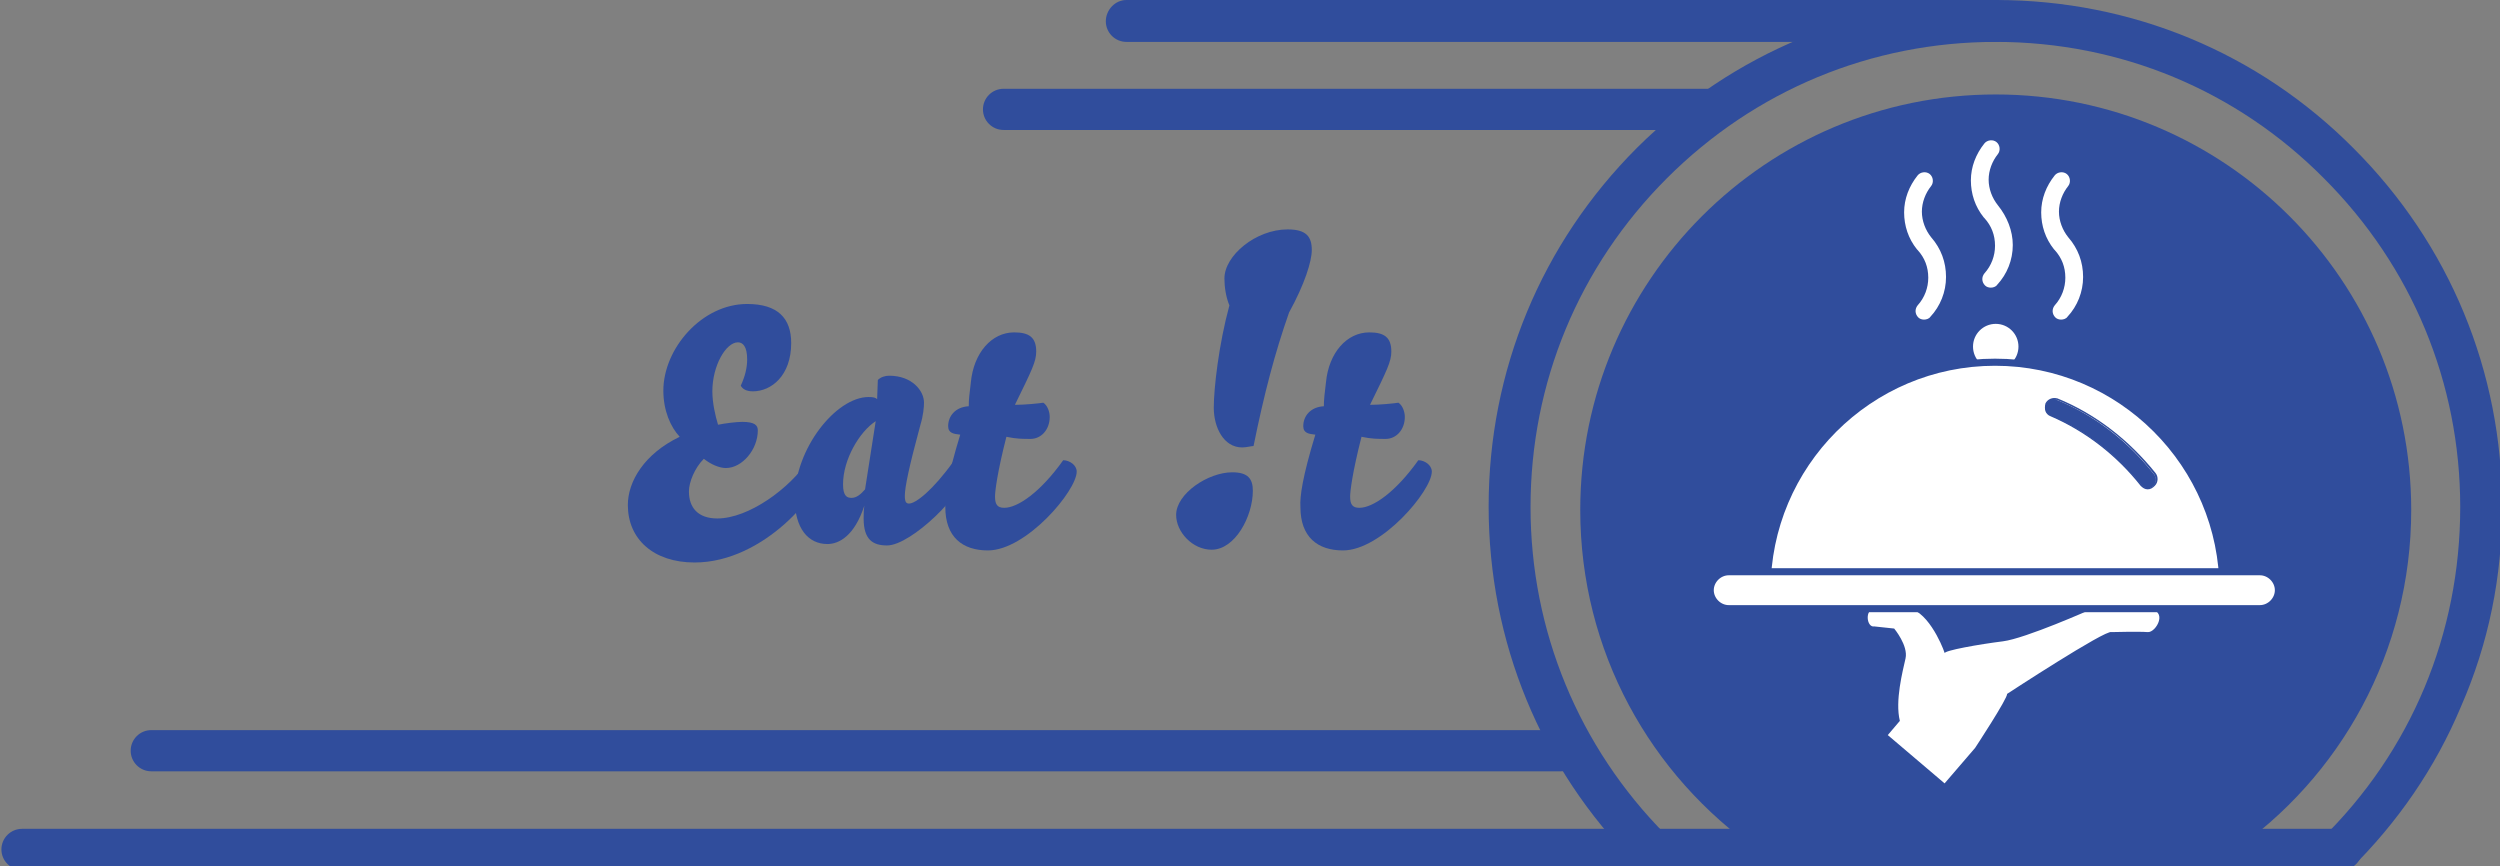 <?xml version="1.0" encoding="utf-8"?>
<!-- Generator: Adobe Illustrator 23.1.1, SVG Export Plug-In . SVG Version: 6.00 Build 0)  -->
<svg version="1.1" id="Calque_1" xmlns="http://www.w3.org/2000/svg" xmlns:xlink="http://www.w3.org/1999/xlink" x="0px" y="0px"
	 viewBox="0 0 352 122" style="enable-background:new 0 0 352 122;" xml:space="preserve">
<rect x="0" y="0" width="352" height="122" fill="#808080" stroke="none"/>
<style type="text/css">
	.st0{fill:#304D9C;}
	.st1{fill:#304D9C;stroke:#1D1D1B;stroke-width:10;stroke-linecap:round;stroke-miterlimit:10;}
	.st2{fill:#FFFFFF;}
	.st3{fill:#FFFFFF;stroke:#304D9C;stroke-miterlimit:10;}
</style>
<path class="st0" d="M330.9,122.4l-4.1-4.2c12.7-12.4,19.6-29,19.6-46.8c0-17.5-6.8-33.9-19.2-46.3C314.9,12.7,298.5,5.9,281,5.9
	c-17.5,0-33.9,6.8-46.3,19.2c-12.4,12.4-19.2,28.8-19.2,46.3c0,17.4,6.8,33.8,19,46.1l-4.2,4.1c-13.4-13.5-20.7-31.3-20.7-50.3
	c0-19.1,7.4-37,20.9-50.5C244,7.4,261.9,0,281,0c19.1,0,37,7.4,50.4,20.9c13.5,13.5,20.9,31.4,20.9,50.5c0,9.8-1.9,19.2-5.8,28.1
	C342.9,108.1,337.6,115.8,330.9,122.4z"/>
<path class="st0" d="M314.2,120c15.3-10.5,25.3-28.2,25.3-48.2c0-32.3-26.2-58.5-58.5-58.5s-58.5,26.2-58.5,58.5
	c0,19.9,9.9,37.4,25.1,48"/>
<path class="st0" d="M281,5.9H158.6c-1.6,0-2.9-1.3-2.9-2.9S157,0,158.6,0H281c1.6,0,2.9,1.3,2.9,2.9S282.6,5.9,281,5.9z"/>
<path class="st0" d="M241.1,18.3h-99.8c-1.6,0-2.9-1.3-2.9-2.9s1.3-2.9,2.9-2.9h99.8c1.6,0,2.9,1.3,2.9,2.9S242.7,18.3,241.1,18.3z"
	/>
<path class="st0" d="M219.8,108.6H21.3c-1.6,0-2.9-1.3-2.9-2.9s1.3-2.9,2.9-2.9h198.5c1.6,0,2.9,1.3,2.9,2.9
	S221.4,108.6,219.8,108.6z"/>
<path class="st1" d="M320.3,80.5"/>
<path class="st1" d="M320.3,84.9"/>
<path class="st2" d="M264,85.7c-1.5,0-1.2,2.7-0.1,2.5l2.8,0.3c0,0,2,2.4,1.6,4.2s-1.5,6-0.8,8.8l-1.7,2l8,6.8l4.3-5
	c0,0,4.6-7,4.5-7.6c0,0,0,0,0,0c0,0,13.9-9.1,14.7-8.7c0,0,3.9-0.1,5.1,0s3-3.2,0-3.2s-8,0-8,0s-9.2,4.1-12.4,4.5
	c-3.2,0.4-8.4,1.3-8.2,1.7c0.2,0.3-1.7-5.1-4.5-6.2H264z"/>
<circle class="st2" cx="281" cy="48.8" r="3.2"/>
<path class="st3" d="M248.8,83.1c0-17.7,14.4-32.1,32.1-32.1c17.7,0,32.1,14.4,32.1,32.1"/>
<path class="st3" d="M318.2,85.7h-74.8c-1.4,0-2.6-1.2-2.6-2.6s1.2-2.6,2.6-2.6h74.8c1.4,0,2.6,1.2,2.6,2.6S319.6,85.7,318.2,85.7z"
	/>
<g>
	<g>
		<path class="st0" d="M301.5,68.3c-3.4-4.2-7.8-7.7-12.8-9.8c-0.6-0.3-0.9-1-0.6-1.6l0,0c0.3-0.6,0.9-0.9,1.5-0.6
			c5.4,2.2,10.1,5.9,13.7,10.5c0.4,0.5,0.3,1.2-0.1,1.6l0,0C302.8,68.9,302,68.9,301.5,68.3z"/>
		<path class="st0" d="M302.4,68.9C302.4,68.9,302.4,68.9,302.4,68.9c-0.4,0-0.7-0.2-1-0.5l0,0c-3.4-4.3-7.8-7.7-12.7-9.8
			c-0.3-0.1-0.6-0.4-0.7-0.7c-0.1-0.3-0.1-0.7,0-1.1c0.3-0.6,1-0.9,1.7-0.7c5.4,2.2,10.1,5.9,13.8,10.5c0.4,0.5,0.4,1.3-0.1,1.8l0,0
			C303.1,68.7,302.8,68.9,302.4,68.9z M289.2,56.3c-0.4,0-0.8,0.2-1,0.6c-0.1,0.3-0.1,0.6,0,0.9c0.1,0.3,0.3,0.5,0.6,0.6
			c4.9,2.2,9.4,5.6,12.8,9.9l0,0c0.2,0.2,0.5,0.4,0.8,0.4c0.3,0,0.6-0.1,0.8-0.4l0,0c0.4-0.4,0.4-1,0.1-1.5
			c-3.6-4.7-8.3-8.3-13.7-10.5C289.5,56.3,289.4,56.3,289.2,56.3z"/>
	</g>
</g>
<g>
	<path class="st0" d="M88.4,71.1c0-3.3,2.3-7.2,7.3-9.6c-1.3-1.4-2.3-3.7-2.3-6.5c0-5.9,5.4-12.2,11.8-12.2c4.3,0,6.2,2,6.2,5.5
		c0,4.6-2.8,6.8-5.4,6.8c-1,0-1.5-0.4-1.7-0.8c0.6-1.3,0.9-2.5,0.9-3.7c0-1.8-0.6-2.4-1.3-2.4c-1.7,0-3.6,3.3-3.6,6.9
		c0,1.6,0.4,3.4,0.8,4.7c1-0.2,2.6-0.4,3.4-0.4c1.8,0,2.2,0.5,2.2,1.2c0,2.7-2.2,5.3-4.5,5.3c-0.9,0-2.1-0.5-3.1-1.3
		c-1.3,1.3-2.1,3.3-2.1,4.6c0,2.3,1.3,3.8,4,3.8c4.4,0,10.2-4.2,12.9-8.3c1,0,1.8,0.4,1.8,1.5c0,3-8.1,13-17.9,13
		C92,79.2,88.4,75.9,88.4,71.1z"/>
	<path class="st0" d="M116.5,76.6c-2.7,0-4.6-2.2-4.6-6.4c0-7,5.8-14.3,10.4-14.3c0.7,0,1,0.1,1.2,0.3l0.1-2.7
		c0.4-0.4,1-0.6,1.6-0.6c3.2,0,4.9,2.1,4.9,3.8c0,0.6-0.1,1.8-0.5,3.1c-1.6,5.9-2.2,8.8-2.2,10c0,0.9,0.2,1.1,0.6,1.1
		c0.9,0,3.3-1.8,6.3-6c1,0,1.7,0.6,1.7,1.4c0,3-7.7,10.5-11.1,10.5c-2,0-3.3-0.8-3.3-3.8c0-0.5,0-1.1,0.1-1.8
		C120.3,75.5,118.1,76.6,116.5,76.6z M123.3,59.3c-2.3,1.5-4.6,5.4-4.6,8.9c0,1.7,0.6,1.9,1.2,1.9c0.7,0,1.3-0.5,1.9-1.2L123.3,59.3
		z"/>
	<path class="st0" d="M135.2,61.2c-0.9-0.1-1.7-0.2-1.7-1.2c0-1.4,1-2.7,2.9-2.8c0-1,0.1-1.7,0.3-3.4c0.4-4.1,2.9-7,6.1-7
		c2.1,0,3.1,0.7,3.1,2.7c0,1.4-0.6,2.6-3,7.5c1.4,0,3.4-0.2,4-0.3c0.6,0.4,0.9,1.3,0.9,2c0,1.8-1.2,3.1-2.7,3.1c-1.1,0-2,0-3.4-0.3
		c-1.3,5.1-1.6,7.7-1.6,8.4c0,1.1,0.3,1.6,1.3,1.6c1.9,0,5.1-2.2,8.3-6.7c0.9,0,1.9,0.7,1.9,1.6c0,2.7-7.1,11.1-12.5,11.1
		c-3.6,0-6-1.9-6-6.1C133,69.9,133.4,67.1,135.2,61.2z"/>
	<path class="st0" d="M165.6,72.5c0-3,4.5-6,7.9-6c2.2,0,2.9,0.9,2.9,2.6c0,3.6-2.5,8.3-5.8,8.3C167.9,77.4,165.6,74.9,165.6,72.5z
		 M174.9,63c-2.6,0-4-2.8-4-5.6c0-2.7,0.7-8.9,2.2-14.4c-0.5-1.2-0.7-2.6-0.7-3.8c0-3.2,4.4-6.9,8.9-6.9c2.6,0,3.4,1,3.4,2.9
		c0,1.6-1,4.8-3.2,8.8c-2,5.7-3.5,11.4-5,18.8C176.2,62.8,175.5,63,174.9,63z"/>
	<path class="st0" d="M185.2,61.2c-0.9-0.1-1.7-0.2-1.7-1.2c0-1.4,1-2.7,2.9-2.8c0-1,0.1-1.7,0.3-3.4c0.4-4.1,2.9-7,6.1-7
		c2.1,0,3.1,0.7,3.1,2.7c0,1.4-0.6,2.6-3,7.5c1.4,0,3.4-0.2,4-0.3c0.6,0.4,0.9,1.3,0.9,2c0,1.8-1.2,3.1-2.7,3.1c-1.1,0-2,0-3.4-0.3
		c-1.3,5.1-1.6,7.7-1.6,8.4c0,1.1,0.3,1.6,1.3,1.6c1.9,0,5.1-2.2,8.3-6.7c0.9,0,1.9,0.7,1.9,1.6c0,2.7-7.1,11.1-12.5,11.1
		c-3.6,0-6-1.9-6-6.1C183,69.9,183.4,67.1,185.2,61.2z"/>
</g>
<path class="st0" d="M329.7,122.5H3.1c-1.6,0-2.9-1.3-2.9-2.9s1.3-2.9,2.9-2.9h326.6c1.6,0,2.9,1.3,2.9,2.9S331.3,122.5,329.7,122.5
	z"/>
<g>
	<path class="st2" d="M289.3,35.1C289.3,35.1,289.3,35,289.3,35.1C289.3,35,289.3,35,289.3,35.1C289.3,35,289.3,35,289.3,35.1z"/>
	<path class="st2" d="M293.3,39c0,2.1-0.8,4.1-2.2,5.6c-0.2,0.3-0.6,0.4-0.9,0.4c-0.3,0-0.6-0.1-0.8-0.3c-0.5-0.5-0.5-1.2-0.1-1.7
		c1-1.1,1.5-2.5,1.5-3.9c0-1.5-0.5-2.8-1.5-3.9c0,0,0,0,0,0c0,0,0,0-0.1-0.1l0,0c-1.2-1.5-1.8-3.3-1.8-5.2c0-1.9,0.7-3.7,1.9-5.2
		c0.4-0.5,1.2-0.6,1.7-0.2c0.5,0.4,0.6,1.2,0.2,1.7c-0.8,1-1.3,2.3-1.3,3.6c0,1.3,0.5,2.6,1.3,3.6c0,0,0,0,0,0
		C292.6,35,293.3,36.9,293.3,39z"/>
</g>
<g>
	<path class="st2" d="M279.4,30.6C279.4,30.6,279.4,30.6,279.4,30.6C279.4,30.6,279.4,30.6,279.4,30.6
		C279.4,30.6,279.4,30.6,279.4,30.6z"/>
	<path class="st2" d="M283.4,34.5c0,2.1-0.8,4.1-2.2,5.6c-0.2,0.3-0.6,0.4-0.9,0.4c-0.3,0-0.6-0.1-0.8-0.3c-0.5-0.5-0.5-1.2-0.1-1.7
		c1-1.1,1.5-2.5,1.5-3.9c0-1.5-0.5-2.8-1.5-3.9c0,0,0,0,0,0c0,0,0,0-0.1-0.1l0,0c-1.2-1.5-1.8-3.3-1.8-5.2c0-1.9,0.7-3.7,1.9-5.2
		c0.4-0.5,1.2-0.6,1.7-0.2c0.5,0.4,0.6,1.2,0.2,1.7c-0.8,1-1.3,2.3-1.3,3.6c0,1.3,0.5,2.6,1.3,3.6c0,0,0,0,0,0
		C282.6,30.5,283.4,32.5,283.4,34.5z"/>
</g>
<g>
	<path class="st2" d="M270,35.1C270,35.1,270,35,270,35.1C270,35,270,35,270,35.1C270,35,270,35,270,35.1z"/>
	<path class="st2" d="M274,39c0,2.1-0.8,4.1-2.2,5.6c-0.2,0.3-0.6,0.4-0.9,0.4c-0.3,0-0.6-0.1-0.8-0.3c-0.5-0.5-0.5-1.2-0.1-1.7
		c1-1.1,1.5-2.5,1.5-3.9c0-1.5-0.5-2.8-1.5-3.9c0,0,0,0,0,0c0,0,0,0-0.1-0.1l0,0c-1.2-1.5-1.8-3.3-1.8-5.2c0-1.9,0.7-3.7,1.9-5.2
		c0.4-0.5,1.2-0.6,1.7-0.2c0.5,0.4,0.6,1.2,0.2,1.7c-0.8,1-1.3,2.3-1.3,3.6c0,1.3,0.5,2.6,1.3,3.6c0,0,0,0,0,0
		C273.3,35,274,36.9,274,39z"/>
</g>
</svg>
